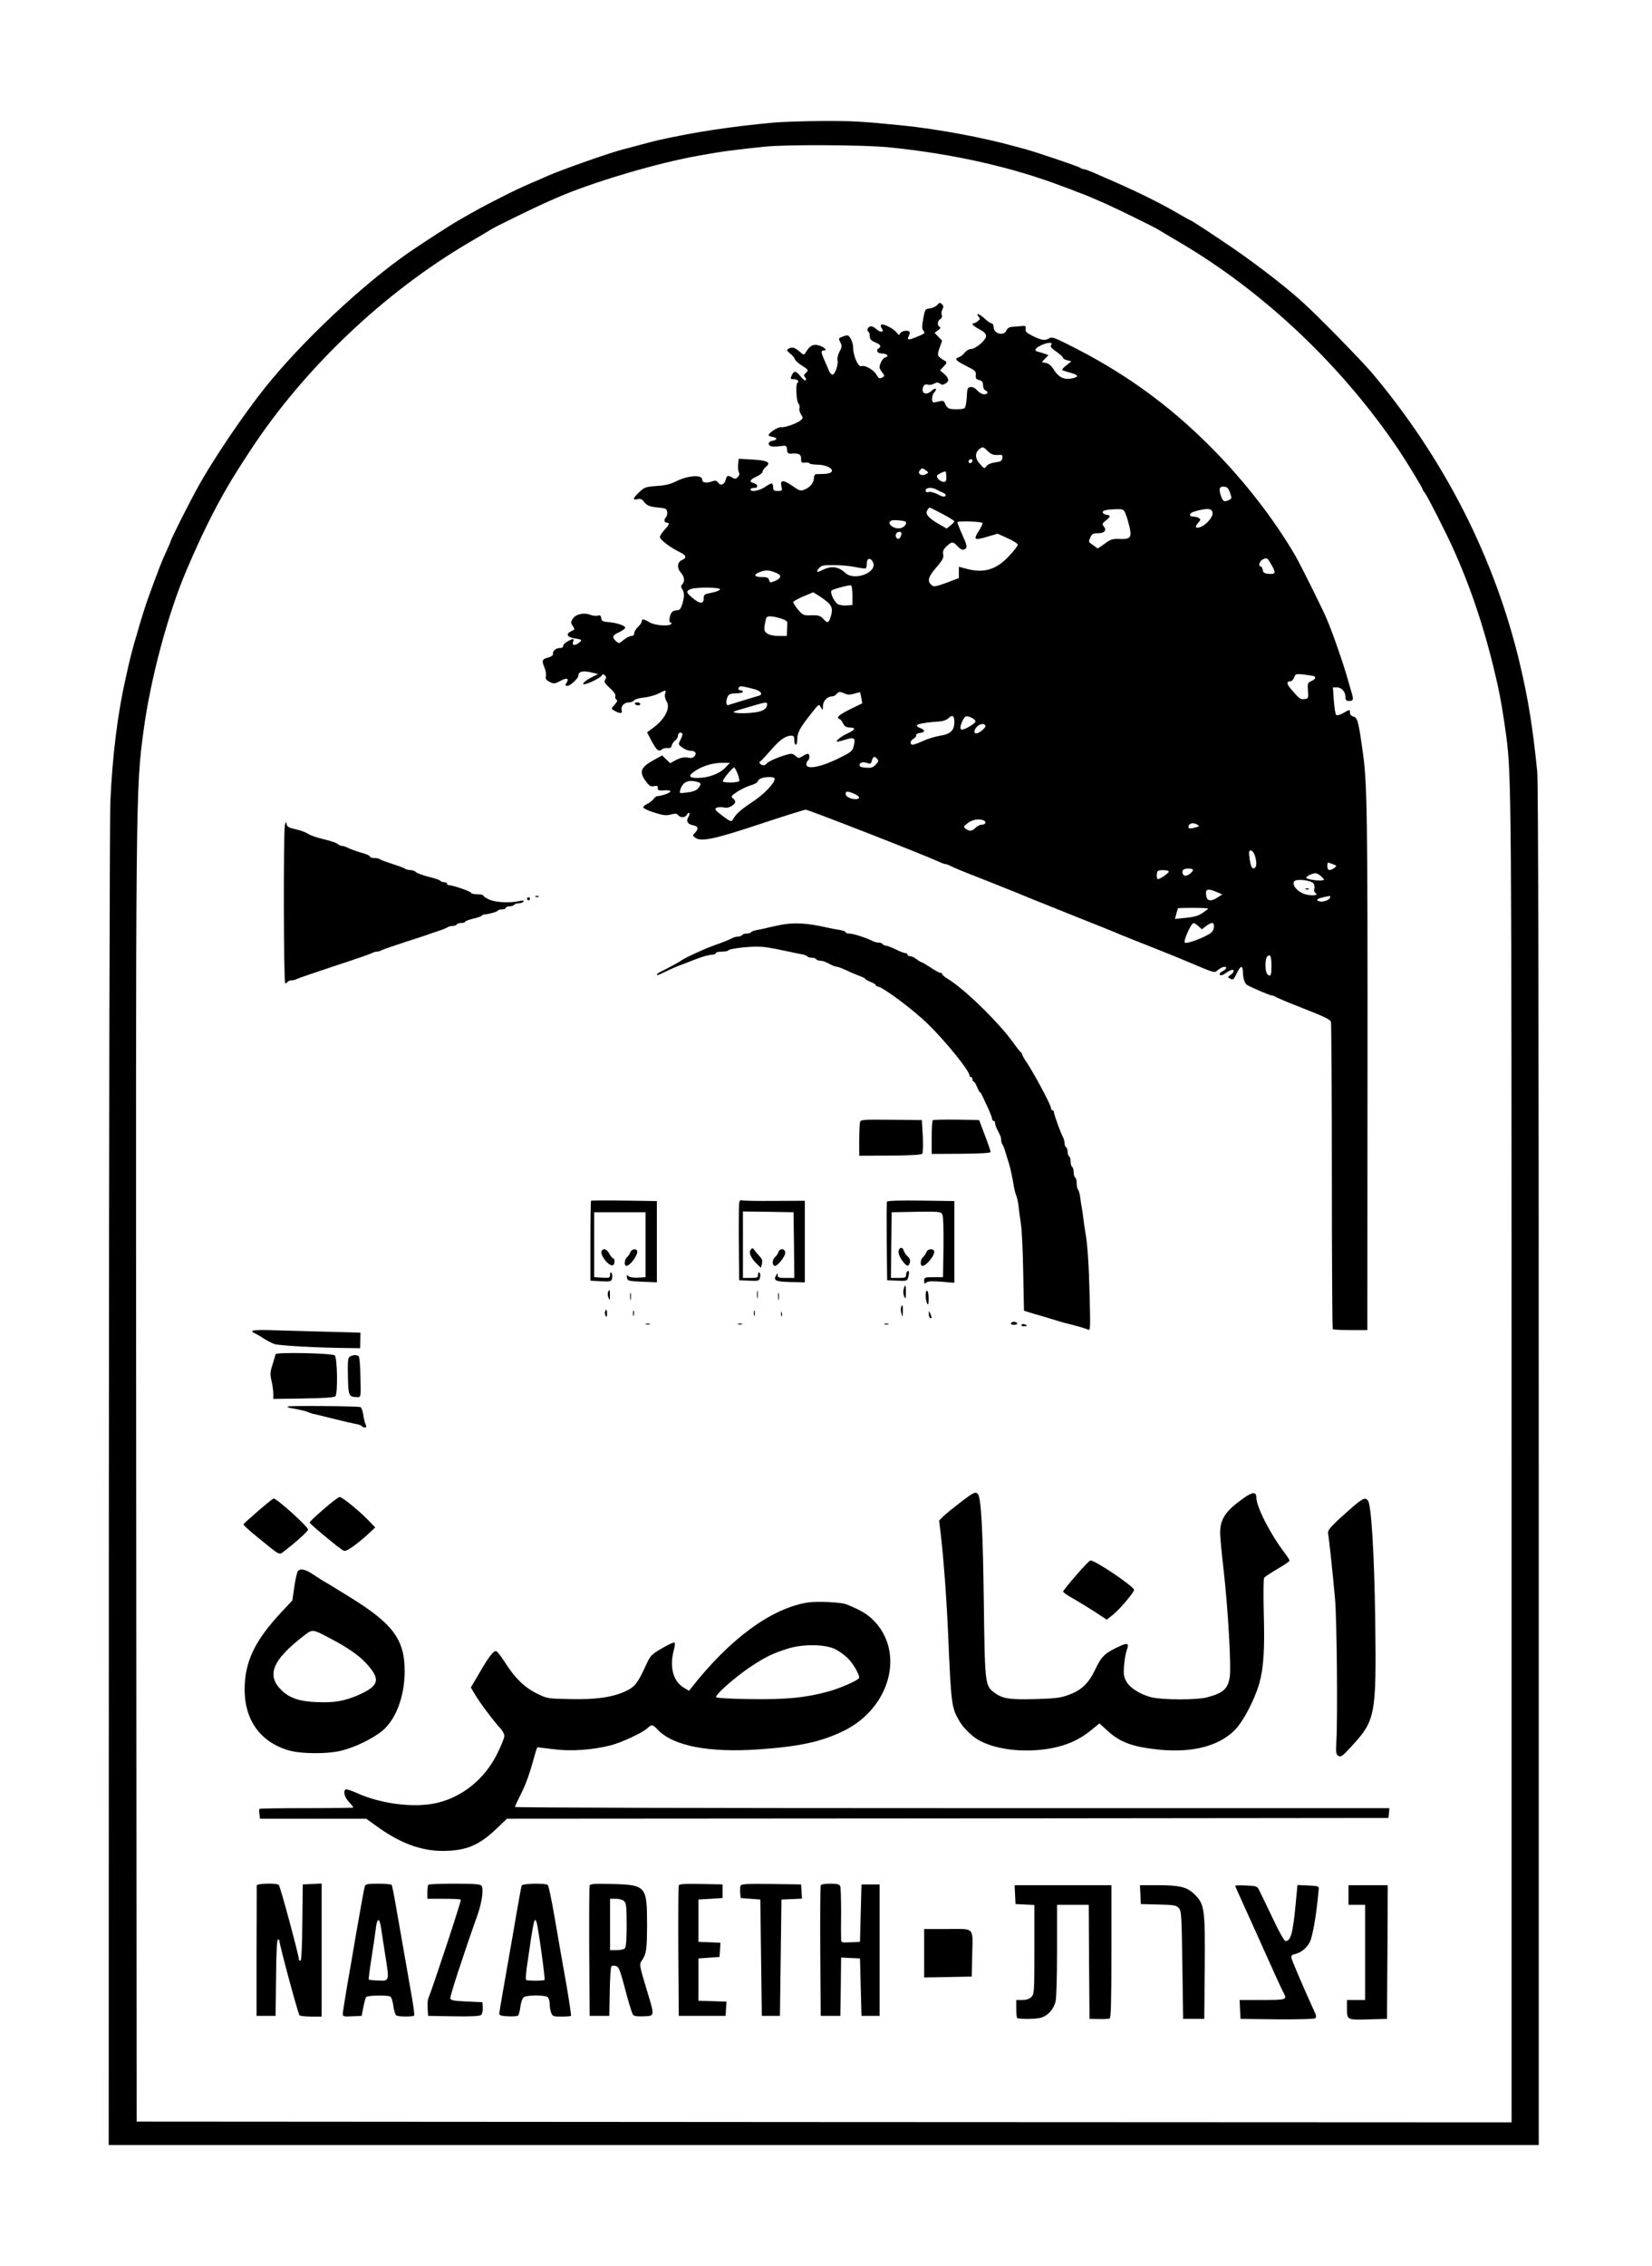 <?xml version="1.0" standalone="no"?>
<!DOCTYPE svg PUBLIC "-//W3C//DTD SVG 20010904//EN"
 "http://www.w3.org/TR/2001/REC-SVG-20010904/DTD/svg10.dtd">
<svg version="1.0" xmlns="http://www.w3.org/2000/svg"
 width="1094pt" height="1500pt" viewBox="0 0 1094 1500"
 preserveAspectRatio="xMidYMid meet">

<g transform="translate(0,1500) scale(0.1,-0.1)"
fill="#000000" stroke="none">
<path d="M5130 14189 c-293 -27 -531 -63 -780 -119 -19 -5 -71 -18 -115 -30
-44 -12 -93 -25 -110 -29 -98 -26 -416 -138 -509 -180 -23 -11 -70 -31 -106
-46 -36 -15 -123 -56 -193 -92 -113 -57 -164 -85 -282 -153 -53 -30 -227 -143
-321 -207 -307 -211 -714 -593 -958 -898 -139 -174 -335 -462 -437 -645 -59
-104 -189 -362 -189 -374 0 -3 -14 -35 -31 -72 -28 -60 -46 -106 -111 -284
-21 -56 -62 -186 -79 -250 -6 -19 -14 -50 -20 -67 -17 -62 -29 -108 -40 -158
-6 -27 -15 -66 -19 -85 -51 -225 -86 -508 -99 -805 -5 -104 -9 -2149 -10
-4542 l-1 -4353 4735 0 4735 0 0 4495 c0 2991 -3 4529 -10 4597 -30 297 -60
482 -116 718 -166 696 -497 1347 -973 1915 -73 87 -363 383 -466 476 -128 116
-348 283 -532 405 -110 74 -203 134 -206 134 -3 0 -38 19 -79 43 -125 74 -301
160 -493 242 -16 7 -51 22 -77 34 -26 11 -54 21 -61 21 -7 0 -17 4 -23 9 -8 8
-292 104 -359 122 -16 4 -48 13 -70 19 -207 58 -516 116 -745 139 -265 27
-339 31 -540 30 -118 -1 -258 -6 -310 -10z m755 -164 c425 -43 814 -130 1155
-260 25 -9 70 -26 100 -38 55 -20 90 -35 185 -77 67 -30 304 -146 335 -164 14
-9 84 -50 155 -92 558 -329 1071 -815 1446 -1370 51 -76 159 -253 159 -261 0
-3 8 -17 19 -31 20 -30 132 -248 181 -357 125 -273 225 -579 300 -920 18 -80
38 -202 55 -330 34 -266 35 -349 35 -4777 l0 -4398 -4552 2 -4553 3 -3 4230
c-3 4597 -4 4587 49 4980 45 338 161 773 284 1060 60 140 86 196 140 307 88
177 156 294 284 488 356 542 882 1042 1446 1374 72 42 141 83 155 92 31 18
268 134 333 163 26 12 66 29 90 40 231 102 670 233 947 281 36 6 88 15 115 20
53 9 187 26 320 39 143 15 657 12 820 -4z"/>
<path d="M6206 12981 c-10 -11 -32 -21 -49 -23 -30 -3 -32 -6 -43 -68 -10 -54
-9 -68 2 -81 12 -14 7 -18 -42 -38 -59 -25 -71 -24 -55 7 6 11 7 22 4 26 -12
12 -52 6 -61 -10 -8 -15 -11 -14 -23 3 -19 27 -96 66 -104 52 -4 -5 -2 -16 5
-24 20 -24 -9 -29 -34 -6 -12 12 -29 21 -38 21 -18 0 -32 -27 -18 -35 6 -4 10
-17 10 -31 0 -19 8 -28 35 -40 35 -14 44 -28 25 -39 -22 -13 -10 -35 19 -35
35 0 52 -19 24 -26 -11 -3 -25 -20 -31 -37 -11 -28 -10 -35 8 -59 20 -27 20
-27 1 -38 -17 -8 -23 -5 -37 20 -20 33 -77 65 -100 56 -20 -8 -53 66 -54 119
0 39 -22 85 -40 85 -5 0 -20 -4 -34 -10 -24 -9 -24 -11 -11 -36 12 -24 11 -31
-6 -63 -10 -20 -16 -44 -13 -55 8 -26 -16 -96 -33 -96 -7 0 -18 11 -23 25 -5
14 -19 45 -30 69 -24 55 -25 66 -3 66 28 0 -6 28 -44 36 -32 6 -54 -8 -78 -51
-10 -16 -13 -16 -42 9 -33 28 -49 31 -73 16 -12 -7 -10 -12 12 -30 15 -11 29
-28 32 -38 3 -9 24 -28 46 -42 44 -27 47 -32 25 -50 -12 -10 -13 -16 -4 -27 7
-7 9 -17 5 -21 -4 -4 -20 8 -34 26 -32 39 -43 40 -59 7 -10 -23 -9 -25 12 -25
25 0 41 -15 26 -24 -13 -8 -8 -121 7 -138 7 -9 10 -22 6 -31 -3 -8 2 -26 10
-40 15 -22 15 -25 -1 -39 -25 -21 -106 -50 -130 -46 -20 3 -83 -37 -83 -53 0
-4 11 -9 25 -11 14 -2 26 -7 26 -13 0 -5 -12 -11 -26 -13 -27 -4 -34 -26 -10
-36 9 -3 35 -3 59 0 43 6 45 6 48 -22 2 -24 7 -29 28 -27 49 4 66 -5 65 -34 0
-25 3 -28 28 -25 15 1 27 -1 27 -5 0 -4 22 -8 50 -9 96 -1 141 -57 50 -61 -25
-1 -51 -2 -57 -2 -7 -1 -13 -11 -13 -24 0 -32 -24 -62 -60 -77 -29 -12 -34
-10 -85 25 -59 41 -80 39 -70 -6 6 -27 5 -29 -24 -29 -26 0 -31 4 -31 25 0 14
-4 25 -10 25 -5 0 -26 -11 -46 -25 -37 -25 -94 -34 -94 -15 0 6 11 10 25 10
29 0 25 25 -6 33 -30 8 -23 22 21 42 22 10 40 25 40 32 0 8 10 23 23 33 35 29
10 42 -91 48 l-90 5 -4 -37 c-2 -19 0 -43 5 -52 6 -11 4 -21 -7 -32 -13 -14
-20 -14 -36 -4 -29 18 -37 15 -44 -13 -8 -33 -33 -43 -50 -20 -11 15 -18 16
-45 7 -35 -12 -61 -7 -61 13 0 35 -94 28 -174 -12 -35 -18 -72 -27 -128 -30
-73 -6 -80 -8 -117 -43 -42 -40 -43 -53 -6 -44 15 4 27 -1 36 -13 21 -30 40
-37 99 -43 48 -4 55 -8 58 -29 2 -13 -1 -28 -7 -34 -16 -16 -13 -37 4 -37 22
0 18 -14 -15 -48 -16 -18 -30 -39 -30 -47 0 -17 65 -67 128 -98 48 -24 53 -39
17 -55 -31 -14 -33 -54 -5 -84 23 -25 26 -58 8 -76 -10 -10 -10 -17 0 -32 15
-25 15 -50 0 -100 -9 -29 -18 -40 -33 -40 -30 0 -42 -12 -50 -47 -4 -22 -3
-33 5 -33 6 0 8 -4 5 -10 -11 -18 -108 -11 -143 10 -38 23 -52 25 -52 7 0 -8
-11 -24 -25 -37 -14 -13 -25 -32 -25 -42 0 -11 -7 -18 -19 -18 -11 0 -33 -12
-51 -26 -30 -25 -31 -26 -50 -9 -29 26 -25 40 20 60 22 10 40 23 40 30 0 14
-60 34 -115 37 -33 3 -41 7 -43 26 -3 18 -8 21 -23 17 -11 -4 -34 -1 -50 5
-40 17 -95 5 -115 -25 -15 -23 -15 -27 -1 -49 15 -22 14 -24 -9 -34 -39 -18
-30 -40 21 -48 50 -7 53 -11 28 -30 -27 -20 -45 -17 -38 6 8 24 3 25 -35 5
-17 -9 -30 -22 -30 -30 0 -9 -9 -15 -24 -15 -26 0 -48 -21 -44 -40 2 -7 -11
-17 -29 -22 -43 -11 -47 -20 -28 -65 9 -21 14 -48 10 -60 -4 -17 2 -25 25 -37
28 -14 34 -13 70 6 43 24 61 18 42 -12 -10 -17 -10 -20 6 -20 19 0 72 49 72
67 0 27 29 35 80 23 l51 -12 -40 -20 c-41 -20 -72 -48 -53 -48 21 0 107 42
115 56 7 12 12 12 22 4 11 -9 11 -16 3 -29 -9 -15 -4 -24 31 -56 27 -24 40
-44 36 -53 -3 -9 0 -19 7 -23 9 -6 6 -14 -11 -33 -26 -28 -26 -28 6 -45 33
-17 46 -14 40 9 -7 25 17 50 47 50 13 0 29 6 35 14 6 7 35 16 64 18 28 3 72
14 96 26 55 27 53 27 45 -2 -3 -14 1 -34 10 -48 29 -45 -12 -123 -99 -184
l-30 -22 30 -57 c33 -62 47 -74 70 -55 7 6 24 10 37 8 16 -2 24 3 26 17 3 11
13 26 23 33 11 7 19 22 19 33 0 10 7 19 15 19 19 0 19 -13 0 -50 -14 -28 -14
-29 14 -49 16 -12 41 -21 54 -21 32 0 43 -16 26 -36 -9 -11 -22 -14 -46 -9
-23 4 -44 0 -74 -15 l-41 -22 -27 26 -26 25 -55 -30 c-88 -48 -100 -79 -52
-142 22 -30 32 -36 53 -31 22 4 27 2 25 -13 -1 -15 6 -17 42 -15 24 2 42 -1
42 -7 0 -9 -60 -31 -87 -31 -6 0 -18 -9 -25 -19 -8 -11 -26 -25 -41 -32 -15
-7 -27 -17 -27 -24 0 -6 33 -22 73 -34 59 -19 79 -21 109 -13 29 8 40 7 49 -4
16 -19 46 -18 58 3 5 10 12 15 16 11 3 -3 1 -15 -6 -26 -17 -27 -6 -48 30 -55
35 -7 39 -22 14 -50 -17 -18 -17 -19 2 -33 38 -28 130 -8 428 91 157 52 293
95 303 95 18 0 776 -296 871 -340 24 -11 47 -20 53 -20 6 0 18 -4 28 -9 28
-15 79 -36 256 -105 93 -37 183 -73 200 -80 17 -8 168 -69 336 -136 168 -67
319 -127 335 -135 17 -7 111 -45 210 -84 99 -39 203 -81 230 -93 202 -85 184
-80 212 -58 26 21 53 26 53 12 0 -5 -11 -15 -25 -22 -16 -9 -22 -17 -16 -23 6
-6 21 -2 39 12 17 11 35 21 41 21 18 0 13 -18 -10 -34 -21 -14 -21 -14 -1 -25
18 -9 22 -6 41 34 25 53 41 58 42 13 1 -47 12 -80 29 -89 35 -20 152 -69 163
-69 7 0 17 -4 23 -8 5 -5 89 -40 186 -78 136 -53 178 -73 182 -89 3 -11 6
-472 6 -1024 0 -552 3 -1007 6 -1010 3 -3 56 -6 117 -6 l112 0 1 1685 c1 1706
-2 1927 -29 2125 -30 220 -37 244 -63 251 -15 4 -24 13 -24 25 0 24 -1 24 -46
-2 -22 -12 -40 -17 -46 -11 -5 5 -11 48 -15 95 l-6 87 25 0 c32 0 58 -29 58
-63 0 -22 5 -27 25 -27 27 0 30 8 16 54 -5 17 -15 51 -22 76 -30 110 -105 326
-146 420 -30 70 -173 356 -204 410 -142 244 -340 499 -558 718 -287 289 -586
503 -960 688 -78 39 -97 45 -112 35 -28 -17 -50 -14 -108 14 -42 21 -52 30
-49 48 2 18 -1 22 -22 19 -14 -1 -41 -3 -60 -5 -25 -1 -38 -8 -45 -24 -17 -40
-85 -22 -85 22 0 14 -6 25 -14 25 -7 0 -27 14 -44 30 -34 32 -65 43 -41 14 11
-14 10 -18 -6 -30 -10 -8 -22 -14 -27 -14 -20 0 -4 -17 37 -39 32 -17 45 -30
45 -46 0 -26 -69 -85 -100 -85 -12 0 -31 -11 -41 -24 -11 -14 -29 -28 -40 -31
-31 -10 -20 -22 51 -58 58 -29 65 -36 62 -60 -2 -21 2 -28 23 -33 19 -5 25
-13 25 -34 0 -16 7 -30 15 -34 23 -9 18 -26 -8 -26 -13 0 -33 12 -46 26 -14
16 -30 24 -44 22 -20 -3 -22 -10 -25 -68 -2 -36 -8 -68 -15 -72 -15 -9 -79
-10 -102 -2 -9 4 -21 17 -26 31 -7 19 -13 22 -36 17 -16 -4 -32 -7 -38 -8 -17
-2 -17 45 1 65 25 28 8 37 -19 10 -26 -24 -57 -20 -57 8 0 27 15 42 34 35 10
-4 28 -1 41 6 19 10 27 10 39 1 11 -9 20 -10 35 -1 29 15 26 36 -6 65 l-28 23
25 27 c21 22 22 28 10 35 -55 32 -56 35 -38 87 l17 48 -25 26 -25 26 23 17
c16 11 19 18 11 22 -18 8 -16 41 4 52 10 6 14 16 10 26 -4 10 -2 27 4 38 8 16
8 24 -3 34 -12 13 -17 12 -32 -5z m755 -264 c-8 -11 0 -21 34 -45 25 -17 45
-36 45 -41 0 -5 12 -12 27 -16 l28 -7 -35 -28 c-26 -21 -31 -30 -20 -33 8 -3
34 -10 57 -17 48 -15 48 -26 -3 -36 -48 -9 -85 10 -114 57 -17 27 -34 42 -53
46 l-28 6 22 23 22 23 -24 9 c-13 5 -33 11 -43 13 -30 6 -24 22 14 41 43 22
88 25 71 5z m-419 -704 c22 -21 37 -26 64 -25 32 2 35 0 32 -20 -2 -19 -11
-24 -47 -29 -26 -3 -50 -13 -58 -25 -14 -18 -15 -18 -44 15 -33 36 -34 74 -2
99 22 16 23 16 55 -15z m-102 -61 c0 -13 -12 -22 -22 -16 -10 6 -1 24 13 24 5
0 9 -4 9 -8z m-307 -67 c18 -13 18 -14 -3 -25 -28 -15 -57 5 -39 26 14 17 19
17 42 -1z m134 -40 c1 -28 -3 -35 -17 -35 -23 0 -52 28 -44 42 5 8 39 26 55
27 3 1 5 -15 6 -34z m1879 -108 c13 -36 12 -38 -12 -49 -28 -13 -37 -7 -51 37
-13 41 -6 57 25 53 19 -2 28 -12 38 -41z m-1948 24 c9 -5 29 -15 45 -22 18 -8
24 -16 17 -23 -7 -7 -23 -3 -49 11 -22 12 -49 19 -60 16 -15 -4 -21 -1 -21 11
0 18 38 22 68 7z m43 -163 c43 -23 79 -45 79 -49 0 -4 -12 -17 -26 -28 l-25
-20 -52 30 c-69 40 -90 65 -77 90 6 10 13 19 16 19 3 0 41 -19 85 -42z m1789
2 c0 -27 -45 -76 -80 -89 -35 -12 -40 1 -13 31 15 17 15 20 3 28 -8 6 -25 10
-37 10 -25 0 -30 14 -10 27 6 4 35 13 62 18 54 12 75 4 75 -25z m-576 -2 c8
-18 19 -57 26 -86 16 -70 6 -83 -66 -80 -46 2 -59 -2 -98 -31 l-46 -32 -30 21
c-35 25 -33 21 -18 55 9 20 18 25 50 25 43 0 59 20 37 46 -12 14 -10 19 14 38
33 26 34 34 5 38 -12 2 -23 8 -25 15 -5 13 22 20 90 22 45 1 49 -1 61 -31z
m-1457 -52 c11 -11 -7 -36 -32 -42 -45 -11 -100 33 -62 50 14 6 86 0 94 -8z
m509 -8 c3 -3 -8 -28 -25 -54 -37 -59 -29 -63 61 -36 l64 19 67 -30 c37 -17
67 -36 67 -43 0 -7 -25 -40 -56 -73 -85 -92 -167 -117 -281 -87 l-53 14 0 -38
0 -37 -82 -31 c-75 -27 -85 -28 -100 -14 -29 25 -21 54 33 116 41 48 50 65 45
86 -4 21 2 34 23 54 34 32 42 32 71 1 26 -27 40 -31 57 -14 8 8 2 31 -23 86
-19 42 -34 80 -34 86 0 10 155 5 166 -5z m-536 -70 c0 -7 -5 -20 -10 -28 -12
-19 -35 2 -27 24 7 19 37 21 37 4z m2454 -214 c28 -49 22 -58 -31 -52 -20 2
-29 9 -31 26 -2 12 -8 22 -13 22 -19 0 -8 37 14 47 28 13 30 12 61 -43z
m-2644 26 c36 -68 -121 -130 -183 -72 -46 43 -94 48 -156 16 -32 -17 -39 -10
-16 16 15 17 30 20 99 19 45 0 108 -6 141 -13 33 -7 63 -11 68 -9 4 2 7 17 7
34 0 34 24 40 40 9z m-637 -74 c35 -14 31 -34 -11 -52 -32 -13 -34 -12 -39 6
-4 16 -14 20 -50 20 -53 0 -55 19 -3 36 35 12 56 10 103 -10z m502 -147 l0
-64 -37 -3 c-20 -2 -47 2 -58 8 -25 13 -56 79 -43 91 10 9 114 37 128 34 6 -1
10 -31 10 -66z m-877 39 c-3 -7 -28 -17 -56 -22 -48 -9 -52 -12 -52 -38 0 -38
-25 -37 -73 3 -43 35 -46 46 -14 59 36 14 199 13 195 -2z m715 -86 c29 -28 33
-51 16 -101 -13 -37 -19 -38 -48 -7 -20 21 -32 24 -78 23 -53 -2 -56 0 -89 38
-18 22 -32 45 -31 50 2 6 33 22 68 37 l64 27 35 -21 c19 -12 47 -33 63 -46z
m-313 -106 c30 -9 45 -19 44 -30 0 -9 -1 -32 -2 -51 l-2 -35 -53 0 c-32 0 -61
6 -76 16 -20 14 -22 22 -17 57 4 22 9 44 12 49 7 12 42 10 94 -6z m3528 -381
c20 -7 14 -21 -14 -34 -24 -10 -26 -16 -22 -64 3 -50 2 -52 -24 -55 -27 -3
-36 4 -90 68 -28 32 -29 50 -2 50 8 0 19 11 24 25 9 24 13 25 62 20 29 -4 59
-8 66 -10z m-3700 -88 c40 -11 56 -33 30 -42 -7 -2 -53 -16 -103 -31 -49 -15
-96 -29 -102 -32 -16 -5 -17 31 -3 59 8 14 21 19 55 19 25 0 45 5 45 10 0 6
-7 10 -15 10 -16 0 -20 12 -9 23 7 7 31 3 102 -16z m597 -29 c19 -8 34 -8 62
0 20 6 38 10 39 9 1 -1 4 -18 8 -37 l6 -36 -80 -39 c-44 -21 -80 -45 -80 -52
0 -7 4 -13 9 -13 6 0 16 -12 23 -27 10 -21 21 -28 43 -29 45 -1 41 -14 -12
-39 -45 -20 -87 -55 -67 -55 5 0 31 7 57 15 56 17 64 9 50 -46 -7 -31 -18 -39
-103 -81 -113 -56 -210 -74 -210 -39 0 11 5 23 10 26 13 8 13 45 0 45 -6 0
-22 -7 -36 -16 -23 -15 -26 -15 -43 0 -9 9 -23 16 -30 16 -31 0 -148 -45 -161
-62 -10 -12 -22 -17 -33 -12 -18 6 -23 20 -9 26 4 2 33 34 66 71 59 69 99 97
136 97 16 0 20 -6 20 -30 0 -16 5 -30 10 -30 6 0 10 17 10 38 0 42 17 74 92
168 51 65 51 66 64 42 13 -23 13 -23 14 9 0 33 29 63 61 63 9 0 22 7 29 15 15
18 21 18 55 3z m-515 -70 c-1 -38 -41 -55 -138 -59 -66 -3 -104 5 -71 15 8 2
52 15 99 29 101 30 110 31 110 15z m1240 -117 c0 -56 -24 -80 -92 -91 -31 -5
-82 -20 -113 -34 -30 -14 -62 -26 -70 -26 -22 0 -18 28 5 40 11 6 19 16 17 23
-1 7 10 13 26 15 34 4 35 19 2 32 -54 20 -15 34 128 44 21 1 45 10 55 19 28
28 42 21 42 -22z m115 27 c14 -6 25 -17 25 -24 0 -13 -68 -54 -90 -54 -15 0
-12 26 5 60 17 33 23 35 60 18z m91 -54 c2 -5 -11 -20 -27 -33 -36 -28 -59
-17 -38 18 18 28 59 38 65 15z m-716 -219 c9 -11 7 -19 -12 -38 -19 -19 -31
-22 -66 -19 -33 3 -42 8 -40 21 4 16 30 19 59 7 12 -5 18 0 23 18 7 29 18 33
36 11z m-1009 -59 c-38 -39 -112 -66 -182 -66 -59 0 -64 15 -15 47 50 33 115
52 175 53 l55 0 -33 -34z m83 -37 c9 -22 14 -45 11 -50 -7 -10 -98 -13 -108
-2 -7 6 61 90 74 92 4 1 14 -17 23 -40z m246 -35 c0 -29 -71 -103 -149 -154
-78 -52 -109 -80 -130 -119 -8 -12 -19 -8 -66 28 -49 37 -55 45 -41 53 9 5 30
6 47 3 20 -5 38 -1 54 9 29 19 31 34 8 51 -14 11 -11 16 28 43 25 16 64 35 87
42 24 6 46 18 49 26 7 19 32 29 78 30 22 0 35 -4 35 -12z m-512 -20 c27 -8 27
-15 5 -43 -12 -14 -36 -23 -72 -27 -53 -7 -53 -7 -46 17 16 53 51 69 113 53z
m1037 -78 c41 -18 46 -36 9 -36 -33 0 -64 17 -64 35 0 19 12 19 55 1z m864
-180 c16 -10 4 -26 -20 -26 -10 0 -28 -9 -39 -20 -23 -23 -39 -25 -64 -7 -17
13 -17 15 14 39 31 24 81 31 109 14z m1411 -26 c13 -8 13 -9 0 -14 -42 -13
-60 -13 -60 -2 0 26 31 35 60 16z m379 -201 c14 -41 14 -76 0 -85 -17 -10 -26
7 -34 64 -6 43 -4 52 8 52 8 0 20 -14 26 -31z m518 -60 c27 -10 27 -11 9 -25
-29 -21 -46 -17 -46 11 0 29 -1 29 37 14z m-927 -37 c0 -17 -39 -44 -55 -39
-15 7 -20 28 -8 40 9 10 63 9 63 -1z m-160 -12 c0 -10 -58 -50 -72 -50 -10 0
-10 44 -1 53 10 11 73 8 73 -3z m1010 -32 c22 -21 23 -23 6 -26 -26 -5 -106 8
-106 17 0 10 39 29 61 30 8 1 26 -9 39 -21z m-52 -46 c6 -9 9 -25 6 -35 -4
-11 -1 -23 7 -28 26 -16 -20 -22 -67 -9 -52 15 -92 63 -73 86 14 18 110 7 127
-14z m-641 -57 l37 -16 -29 -19 c-45 -30 -72 -26 -77 10 -7 46 7 51 69 25z
m751 -37 c-6 -18 -52 -33 -73 -24 -23 8 -15 16 27 26 48 11 50 11 46 -2z
m-808 -73 c0 -3 -17 -16 -38 -30 -27 -18 -57 -26 -109 -31 l-72 -7 9 34 c6 19
10 35 10 36 0 2 45 3 100 3 55 0 100 -2 100 -5z m-64 -116 l23 -21 27 21 c15
11 33 21 40 21 20 0 17 -44 -4 -63 -30 -27 -164 -79 -176 -67 -11 11 42 129
58 129 6 1 20 -9 32 -20z m484 -265 c0 -64 -6 -74 -28 -52 -15 15 -16 100 0
116 20 20 28 2 28 -64z"/>
<path d="M8648 9113 c7 -3 16 -2 19 1 4 3 -2 6 -13 5 -11 0 -14 -3 -6 -6z"/>
<path d="M4205 10340 c3 -5 13 -10 21 -10 8 0 14 5 14 10 0 6 -9 10 -21 10
-11 0 -17 -4 -14 -10z"/>
<path d="M1887 9540 c-11 -38 -9 -1050 2 -1050 6 0 13 5 16 10 3 6 15 10 26
10 10 0 27 4 37 10 9 5 121 43 247 85 127 41 238 80 247 85 10 6 25 10 33 10
8 0 23 4 33 10 9 5 82 30 162 56 80 25 154 50 165 55 11 4 38 13 60 20 22 7
44 17 50 21 5 4 19 8 31 8 13 0 26 5 29 10 3 6 17 10 31 10 13 0 24 3 24 8 0
4 23 13 52 20 28 6 54 15 57 19 3 5 11 8 16 9 28 1 86 17 91 25 3 5 16 9 30 9
13 0 24 5 24 10 0 6 11 10 24 10 14 0 28 5 31 10 3 6 17 10 30 10 13 0 27 5
31 11 5 9 -4 9 -32 3 -61 -13 -152 -8 -195 11 -21 10 -39 22 -39 27 0 4 -18 8
-40 8 -22 0 -40 4 -40 9 0 9 -121 51 -147 51 -7 0 -13 5 -13 10 0 6 -9 10 -19
10 -11 0 -22 4 -25 9 -3 5 -38 17 -76 26 -39 10 -77 24 -85 31 -7 8 -24 14
-37 14 -13 0 -28 4 -34 8 -5 5 -43 19 -84 32 -41 13 -79 27 -84 32 -6 4 -23 8
-38 8 -15 0 -28 4 -28 10 0 5 -26 17 -57 25 -32 9 -70 23 -85 30 -14 8 -34 15
-43 15 -9 0 -22 6 -29 13 -7 7 -49 21 -92 31 -43 10 -90 26 -104 36 -14 10
-51 23 -82 30 -45 10 -58 17 -60 34 -3 19 -4 19 -11 -4z"/>
<path d="M3548 9063 c7 -3 16 -2 19 1 4 3 -2 6 -13 5 -11 0 -14 -3 -6 -6z"/>
<path d="M3490 9050 c0 -5 5 -10 10 -10 6 0 10 5 10 10 0 6 -4 10 -10 10 -5 0
-10 -4 -10 -10z"/>
<path d="M5180 8879 c-25 -4 -65 -13 -90 -19 -25 -6 -60 -14 -78 -17 -18 -3
-35 -9 -38 -14 -3 -5 -16 -9 -29 -9 -13 0 -27 -4 -30 -10 -3 -5 -15 -10 -26
-10 -10 0 -27 -4 -37 -9 -27 -14 -62 -28 -127 -51 -58 -20 -205 -88 -215 -100
-5 -5 -96 -54 -137 -74 -13 -6 -23 -14 -23 -19 0 -4 12 -1 28 7 24 12 98 46
112 51 17 6 71 27 110 42 49 20 97 33 118 33 12 0 22 5 22 10 0 6 18 10 39 10
22 0 42 4 45 9 6 10 121 25 191 24 47 0 89 -7 210 -33 28 -6 65 -14 83 -17 18
-3 35 -9 38 -14 3 -5 16 -9 29 -9 13 0 27 -4 30 -10 3 -5 15 -10 26 -10 10 0
28 -4 39 -10 11 -5 29 -14 40 -20 11 -5 26 -10 33 -10 7 0 35 -11 63 -24 27
-13 66 -29 87 -37 20 -7 37 -16 37 -19 0 -4 16 -12 35 -20 19 -8 35 -17 35
-22 0 -4 4 -8 10 -8 31 0 233 -150 334 -248 117 -114 276 -310 276 -341 0 -6
5 -11 10 -11 6 0 10 -7 10 -15 0 -8 4 -15 8 -15 5 0 14 -16 22 -35 8 -19 16
-35 19 -35 4 0 12 -15 20 -32 8 -18 25 -55 38 -82 12 -28 23 -56 23 -63 0 -7
5 -13 10 -13 6 0 10 -7 10 -15 0 -8 5 -25 12 -38 24 -47 28 -57 28 -75 0 -10
4 -22 8 -27 5 -6 14 -30 21 -55 8 -25 17 -56 22 -70 8 -24 25 -101 35 -165 3
-16 9 -39 14 -50 5 -11 12 -42 15 -70 3 -27 10 -81 16 -120 6 -38 13 -183 15
-321 l5 -251 42 -13 c23 -7 56 -17 72 -21 17 -5 57 -17 90 -27 33 -11 92 -27
130 -36 39 -10 78 -22 88 -27 18 -10 18 0 13 218 -5 207 -14 347 -29 428 -3
17 -9 57 -13 90 -4 33 -9 67 -11 75 -2 8 -6 35 -9 60 -3 25 -10 49 -15 55 -5
5 -9 24 -9 41 0 18 -4 36 -10 39 -5 3 -10 19 -10 35 0 16 -4 32 -10 35 -5 3
-10 19 -10 35 0 16 -4 32 -10 35 -5 3 -10 17 -10 30 0 13 -4 27 -10 30 -5 3
-10 15 -10 26 0 10 -4 27 -9 37 -18 35 -61 153 -61 167 0 8 -4 15 -10 15 -5 0
-10 6 -10 14 0 21 -111 228 -161 303 -16 23 -29 46 -29 51 0 6 -4 12 -8 14 -4
2 -27 30 -50 63 -95 134 -331 364 -439 427 -18 11 -33 24 -33 29 0 5 -6 9 -13
9 -7 0 -36 16 -64 35 -29 19 -56 35 -60 35 -4 0 -19 9 -33 20 -14 11 -33 20
-42 20 -10 0 -18 5 -18 10 0 6 -6 10 -13 10 -7 0 -37 11 -65 25 -29 14 -58 25
-66 25 -8 0 -18 5 -21 10 -3 6 -15 10 -26 10 -10 0 -27 4 -37 9 -48 24 -131
51 -160 51 -12 0 -22 4 -22 9 0 5 -17 11 -37 14 -21 3 -60 11 -88 17 -129 29
-211 34 -295 19z"/>
<path d="M5696 7574 c-3 -9 -6 -63 -6 -120 l0 -105 204 1 c144 1 207 5 214 13
4 7 6 59 3 117 l-6 105 -202 2 c-174 2 -202 1 -207 -13z"/>
<path d="M6177 7584 c-4 -4 -7 -56 -7 -115 l0 -108 195 1 c133 1 195 5 195 12
0 6 -17 56 -38 111 l-38 100 -150 3 c-83 1 -153 -1 -157 -4z"/>
<path d="M3914 7051 c-2 -2 -4 -122 -4 -267 l0 -262 69 -4 c67 -3 70 -2 75 22
2 14 0 29 -5 34 -5 6 -9 1 -9 -13 0 -20 -4 -22 -52 -19 l-53 3 0 215 0 215
170 0 170 0 0 -215 0 -215 -48 -3 c-29 -2 -55 2 -64 9 -13 11 -14 10 -11 -9 3
-21 9 -23 101 -27 l97 -4 0 269 0 269 -216 3 c-119 2 -218 1 -220 -1z"/>
<path d="M4896 7043 c-3 -10 -4 -130 -3 -268 l2 -250 66 -3 c62 -3 67 -1 72
20 4 12 2 27 -3 32 -7 7 -10 2 -10 -12 0 -20 -5 -22 -50 -22 l-50 0 0 220 0
220 168 -2 167 -3 3 -217 2 -218 -55 0 c-46 0 -55 3 -55 18 -1 16 -1 16 -10 0
-21 -35 -3 -43 95 -45 l95 -2 0 270 0 270 -205 -1 c-112 -1 -209 1 -214 4 -5
4 -12 -2 -15 -11z"/>
<path d="M5874 7045 c-3 -6 -3 -125 -2 -265 l3 -255 66 -3 c62 -3 67 -1 73 20
9 34 7 50 -4 43 -5 -3 -10 -15 -10 -26 0 -16 -7 -19 -50 -19 l-50 0 2 218 3
217 162 3 c153 2 163 1 173 -17 7 -13 9 -92 8 -218 l-3 -198 -63 0 c-59 0 -62
-1 -62 -24 0 -20 2 -21 15 -11 11 9 38 10 100 5 l85 -7 0 271 0 270 -221 3
c-144 2 -223 -1 -225 -7z"/>
<path d="M4971 6727 c-15 -19 3 -58 43 -96 l25 -24 7 27 c4 19 1 32 -15 48
-12 13 -27 31 -34 41 -12 17 -14 17 -26 4z"/>
<path d="M5957 6733 c-14 -13 -6 -47 19 -80 29 -38 40 -41 49 -12 5 14 1 27
-13 40 -11 10 -23 27 -27 39 -6 20 -16 25 -28 13z"/>
<path d="M3985 6720 c-16 -26 51 -110 75 -95 13 8 13 45 0 45 -5 0 -16 14 -25
30 -15 30 -38 39 -50 20z"/>
<path d="M4175 6711 c-3 -10 -14 -26 -24 -35 -17 -16 -19 -57 -2 -56 23 2 71
64 71 94 0 22 -37 20 -45 -3z"/>
<path d="M5155 6711 c-3 -10 -14 -26 -24 -35 -19 -17 -18 -56 1 -56 19 0 68
62 68 86 0 29 -36 34 -45 5z"/>
<path d="M6135 6711 c-3 -10 -14 -26 -24 -35 -17 -16 -19 -56 -2 -56 28 0 89
80 76 100 -10 17 -43 11 -50 -9z"/>
<path d="M5984 6464 c-4 -14 -2 -35 4 -47 9 -19 11 -15 11 26 1 52 -5 61 -15
21z"/>
<path d="M5013 6430 c0 -25 2 -35 4 -22 2 12 2 32 0 45 -2 12 -4 2 -4 -23z"/>
<path d="M4026 6445 c-3 -8 -1 -25 4 -37 8 -20 9 -18 9 15 1 39 -3 47 -13 22z"/>
<path d="M6130 6423 c0 -21 5 -45 10 -53 7 -11 10 -2 10 32 0 26 -4 50 -10 53
-6 4 -10 -9 -10 -32z"/>
<path d="M4173 6415 c0 -22 2 -30 4 -17 2 12 2 30 0 40 -3 9 -5 -1 -4 -23z"/>
<path d="M5153 6415 c0 -22 2 -30 4 -17 2 12 2 30 0 40 -3 9 -5 -1 -4 -23z"/>
<path d="M5967 6346 c-3 -8 -2 -27 3 -43 8 -26 8 -25 9 15 1 43 -3 52 -12 28z"/>
<path d="M4007 6317 c-3 -8 -1 -20 4 -28 6 -10 9 -7 9 14 0 29 -5 35 -13 14z"/>
<path d="M4192 6305 c0 -16 2 -22 5 -12 2 9 2 23 0 30 -3 6 -5 -1 -5 -18z"/>
<path d="M4992 6305 c0 -16 2 -22 5 -12 2 9 2 23 0 30 -3 6 -5 -1 -5 -18z"/>
<path d="M5172 6300 c0 -14 2 -19 5 -12 2 6 2 18 0 25 -3 6 -5 1 -5 -13z"/>
<path d="M6151 6303 c-1 -12 4 -25 9 -28 12 -7 12 2 0 30 -8 19 -9 19 -9 -2z"/>
<path d="M6695 6240 c-4 -6 5 -10 20 -10 15 0 24 4 20 10 -3 6 -12 10 -20 10
-8 0 -17 -4 -20 -10z"/>
<path d="M4278 6233 c6 -2 18 -2 25 0 6 3 1 5 -13 5 -14 0 -19 -2 -12 -5z"/>
<path d="M4888 6233 c6 -2 18 -2 25 0 6 3 1 5 -13 5 -14 0 -19 -2 -12 -5z"/>
<path d="M5858 6233 c6 -2 18 -2 25 0 6 3 1 5 -13 5 -14 0 -19 -2 -12 -5z"/>
<path d="M6765 6230 c-4 -6 3 -10 14 -10 25 0 27 6 6 13 -8 4 -17 2 -20 -3z"/>
<path d="M1670 6188 c0 -5 8 -11 18 -15 9 -4 35 -18 57 -33 22 -14 54 -31 70
-37 28 -11 285 -25 485 -27 l85 -1 1 51 1 52 -261 7 c-144 4 -305 8 -358 10
-54 1 -98 -1 -98 -7z"/>
<path d="M1825 6035 c-1 -5 -10 -36 -20 -68 -16 -49 -17 -65 -7 -108 7 -28 12
-66 12 -85 l0 -35 200 3 c139 2 203 7 211 15 17 17 13 253 -4 270 -16 15 -388
23 -392 8z"/>
<path d="M2318 6020 c-14 -8 -16 -28 -14 -132 3 -131 5 -135 63 -137 23 -1 23
0 20 132 -1 73 -6 135 -12 139 -14 10 -37 9 -57 -2z"/>
<path d="M1904 5689 c-2 -4 11 -9 29 -12 54 -9 91 -18 112 -27 11 -5 31 -11
45 -13 14 -3 72 -18 130 -32 58 -15 120 -29 138 -32 18 -3 35 -9 38 -14 3 -5
12 -9 20 -9 11 0 12 5 6 18 -5 9 -13 39 -16 65 -4 27 -13 50 -19 52 -21 7
-479 10 -483 4z"/>
<path d="M6360 5054 c-47 -36 -98 -77 -113 -92 l-28 -28 11 -90 c20 -176 39
-433 49 -669 20 -462 22 -479 75 -570 28 -47 89 -106 135 -129 116 -61 297
-80 465 -51 107 19 193 57 269 119 l58 47 48 -44 c86 -80 165 -110 339 -129
225 -24 405 22 511 131 55 57 128 196 160 306 29 102 37 222 30 470 -3 121 -2
225 3 231 5 6 44 32 88 58 44 25 80 50 80 55 0 4 -16 29 -35 54 -93 122 -185
302 -185 363 0 41 -26 39 -92 -9 -113 -81 -148 -134 -148 -225 0 -26 11 -144
25 -262 27 -243 49 -619 39 -689 -11 -80 -43 -109 -149 -137 -69 -19 -304 -18
-374 1 -72 19 -140 62 -163 105 -16 29 -19 48 -14 105 3 39 11 84 18 102 16
43 6 50 -43 27 -98 -44 -124 -67 -163 -150 -45 -96 -92 -142 -176 -173 -56
-21 -87 -25 -224 -29 -173 -5 -218 3 -273 44 -60 45 -61 58 -68 604 -6 458
-17 675 -38 708 -14 20 -29 14 -117 -54z"/>
<path d="M2143 5009 c-51 -44 -93 -84 -93 -88 0 -8 181 -159 219 -183 15 -9
26 -5 64 21 25 17 70 53 99 80 l53 49 -45 47 c-63 65 -174 155 -191 155 -8 -1
-56 -37 -106 -81z"/>
<path d="M1710 4998 c-52 -45 -96 -85 -98 -89 -2 -4 40 -42 94 -86 159 -129
139 -119 182 -87 71 54 152 127 152 138 0 20 -207 206 -228 206 -4 0 -50 -37
-102 -82z"/>
<path d="M8975 5039 c-27 -23 -80 -70 -118 -105 -53 -51 -66 -69 -62 -87 6
-29 30 -254 46 -432 12 -141 18 -774 9 -939 -4 -78 -3 -90 13 -100 16 -9 28
-2 83 59 164 177 169 206 161 844 -6 431 -26 761 -48 787 -17 21 -29 17 -84
-27z"/>
<path d="M7126 4571 c-47 -54 -86 -103 -86 -107 0 -5 28 -25 62 -44 34 -19 99
-59 145 -88 l82 -54 37 29 c42 31 144 151 144 168 0 22 -256 195 -289 195 -5
0 -48 -44 -95 -99z"/>
<path d="M1972 4598 c-5 -7 -16 -53 -23 -103 l-13 -90 -72 -77 c-177 -189
-244 -329 -244 -513 0 -199 101 -343 283 -400 83 -27 273 -28 367 -2 89 24
194 76 257 125 93 74 152 228 153 397 0 211 -77 315 -360 490 -69 43 -140 86
-158 97 -19 10 -57 34 -85 53 -54 37 -88 44 -105 23z m216 -445 c108 -56 188
-111 233 -160 103 -110 93 -153 -52 -216 -89 -38 -156 -50 -270 -45 -114 4
-179 26 -232 76 -105 99 -65 201 142 361 62 48 58 48 179 -16z"/>
<path d="M5345 4391 c-240 -41 -509 -238 -763 -560 l-19 -24 -37 22 c-69 43
-93 136 -64 246 7 24 9 47 5 51 -4 4 -41 -13 -82 -37 -72 -42 -77 -47 -108
-114 -53 -116 -73 -142 -130 -169 -90 -42 -198 -58 -370 -54 -151 3 -153 3
-222 37 -83 41 -145 102 -211 206 -26 41 -53 75 -59 75 -19 0 -49 -39 -109
-143 l-58 -98 28 -47 c30 -52 127 -181 168 -224 14 -15 26 -37 26 -50 0 -13
-21 -65 -47 -117 -83 -167 -227 -285 -398 -326 -148 -35 -370 -8 -529 64 -37
17 -72 28 -77 25 -18 -11 -8 -51 21 -82 17 -18 30 -35 30 -38 0 -2 -139 -4
-308 -4 -170 0 -311 -2 -314 -5 -2 -3 -3 -18 0 -35 l4 -30 352 0 351 0 66 -47
c152 -112 295 -166 439 -166 155 0 243 36 361 150 l66 63 2919 2 2919 3 3 33
3 32 -2895 0 c-1593 0 -2896 3 -2896 8 0 4 17 41 38 82 35 69 60 139 94 264 7
27 15 49 18 49 3 0 51 -6 108 -13 112 -15 255 -5 377 26 70 18 210 83 242 113
29 27 34 27 69 -10 102 -107 337 -153 669 -130 269 19 413 50 561 122 310 151
410 523 196 735 -42 41 -81 64 -176 103 -37 15 -197 22 -261 12z m185 -308
c25 -12 62 -39 84 -60 35 -35 75 -103 76 -129 0 -15 -121 -69 -209 -93 -145
-40 -282 -53 -513 -49 -119 1 -220 7 -225 12 -12 12 116 126 220 197 103 69
154 94 257 126 99 30 242 29 310 -4z"/>
<path d="M1700 2518 c0 -7 0 -204 -1 -438 l0 -425 63 0 63 0 3 253 c1 156 6
252 12 252 6 0 10 -3 10 -6 0 -27 125 -491 134 -496 6 -4 41 -8 79 -8 l67 0 0
440 0 441 -62 -3 -63 -3 -3 -252 c-1 -157 -6 -253 -12 -253 -6 0 -10 3 -10 6
0 26 -125 491 -134 496 -20 14 -146 9 -146 -4z"/>
<path d="M2416 2513 c-6 -21 -25 -127 -61 -333 -13 -80 -38 -223 -55 -319 -16
-96 -30 -183 -30 -193 0 -17 7 -19 63 -16 l62 3 11 56 c6 31 14 61 18 68 8 12
144 15 162 3 6 -4 15 -32 19 -62 4 -30 13 -58 19 -62 15 -10 114 -10 119 0 2
4 -4 54 -14 112 -24 136 -71 406 -104 594 -14 82 -28 153 -31 158 -3 4 -43 8
-89 8 -71 0 -84 -3 -89 -17z m108 -280 c4 -27 16 -105 27 -175 28 -174 29
-173 -46 -169 -33 1 -62 4 -63 6 -2 2 6 66 18 142 12 76 24 158 27 183 9 87
26 92 37 13z"/>
<path d="M2837 2523 c-4 -3 -7 -26 -7 -50 l0 -43 108 0 c60 0 111 -2 114 -6 5
-4 -188 -588 -216 -655 -4 -9 -6 -38 -4 -65 l3 -49 169 -3 c112 -2 173 1 182
9 7 6 12 27 11 47 l-2 37 -105 5 c-87 4 -105 8 -108 21 -3 14 84 281 182 557
29 85 40 170 24 189 -8 10 -52 13 -178 13 -91 0 -170 -3 -173 -7z"/>
<path d="M3455 2518 c-3 -7 -19 -94 -36 -193 -17 -99 -34 -200 -39 -225 -38
-216 -73 -418 -74 -430 -1 -11 13 -16 58 -18 32 -2 63 1 67 5 5 5 12 31 15 58
4 28 13 56 22 63 20 16 144 16 160 0 7 -7 12 -27 12 -44 0 -18 4 -44 10 -58 9
-24 14 -26 68 -26 32 0 61 2 63 5 3 2 -12 100 -32 217 -21 117 -55 310 -75
428 -20 118 -41 218 -47 222 -21 13 -167 9 -172 -4z m98 -242 c10 -26 59 -377
53 -383 -7 -7 -115 -7 -122 0 -4 3 -1 39 4 79 46 321 51 342 65 304z"/>
<path d="M3905 2518 c-3 -7 -4 -204 -3 -438 l3 -425 65 0 65 0 3 160 c1 88 6
163 11 168 5 5 18 6 29 2 22 -6 27 -21 77 -210 15 -55 32 -106 37 -113 8 -9
31 -12 72 -10 74 4 74 -6 12 198 -39 129 -42 147 -30 165 35 49 38 72 39 240
0 260 -6 267 -232 273 -113 3 -144 1 -148 -10z m229 -104 c13 -13 16 -42 16
-158 0 -97 -4 -146 -12 -154 -7 -7 -31 -12 -55 -12 l-43 0 0 170 0 170 39 0
c23 0 46 -7 55 -16z"/>
<path d="M4495 2518 c-3 -7 -4 -204 -3 -438 l3 -425 155 0 155 0 3 47 3 47
-93 3 -93 3 0 140 0 140 70 5 70 5 3 47 3 47 -73 3 -73 3 0 140 0 140 80 5 80
5 0 45 0 45 -143 3 c-108 2 -144 0 -147 -10z"/>
<path d="M4904 2516 c-3 -8 -4 -29 -2 -48 l3 -33 65 -5 65 -5 5 -385 5 -385
60 0 60 0 5 385 5 385 68 3 68 3 -3 47 -3 47 -198 3 c-164 2 -198 0 -203 -12z"/>
<path d="M5435 2518 c-3 -7 -4 -204 -3 -438 l3 -425 65 0 65 0 3 193 2 193 63
-3 62 -3 5 -190 5 -190 60 0 60 0 0 435 0 435 -60 0 -60 0 -5 -190 -5 -190
-62 -3 c-60 -3 -63 -2 -63 20 -1 13 -1 93 0 179 0 85 -2 163 -6 172 -5 13 -19
17 -65 17 -39 0 -61 -4 -64 -12z"/>
<path d="M6722 2458 l3 -63 63 -3 62 -3 0 -294 c0 -282 -1 -296 -20 -315 -13
-13 -33 -20 -60 -20 l-40 0 0 -60 c0 -33 3 -61 8 -61 42 -7 120 -5 152 3 47
12 85 52 100 106 6 22 10 162 10 340 l0 302 105 0 105 0 2 -377 3 -378 60 -1
c33 -1 66 1 73 3 9 4 12 102 12 444 l0 439 -320 0 -321 0 3 -62z"/>
<path d="M7552 2458 l3 -63 116 -3 c103 -2 119 -5 135 -23 18 -20 19 -47 24
-378 l5 -356 70 0 70 0 3 339 c3 390 -1 419 -67 485 -49 49 -98 61 -246 61
l-116 0 3 -62z"/>
<path d="M8180 2516 c0 -3 24 -58 54 -123 48 -106 116 -256 220 -488 20 -44
41 -88 46 -97 26 -46 19 -48 -140 -48 l-151 0 3 -62 3 -63 240 -3 c132 -1 246
2 253 6 11 7 10 18 -7 53 -56 122 -144 326 -148 345 -4 17 1 23 23 28 42 11
80 42 99 82 16 35 37 147 50 269 3 33 7 69 8 80 2 18 -5 20 -69 23 l-72 3 -11
-118 c-19 -202 -33 -253 -68 -253 -8 0 -44 63 -88 158 -41 86 -81 168 -88 182
-11 23 -19 25 -85 28 -40 2 -72 1 -72 -2z"/>
<path d="M8930 2455 l0 -65 55 0 55 0 0 -315 0 -315 -60 0 -60 0 0 -60 c0 -73
1 -73 157 -68 l108 3 3 443 2 442 -130 0 -130 0 0 -65z"/>
<path d="M6120 2070 l0 -161 158 3 157 3 3 135 c4 198 21 180 -163 180 l-155
0 0 -160z"/>
</g>
</svg>
